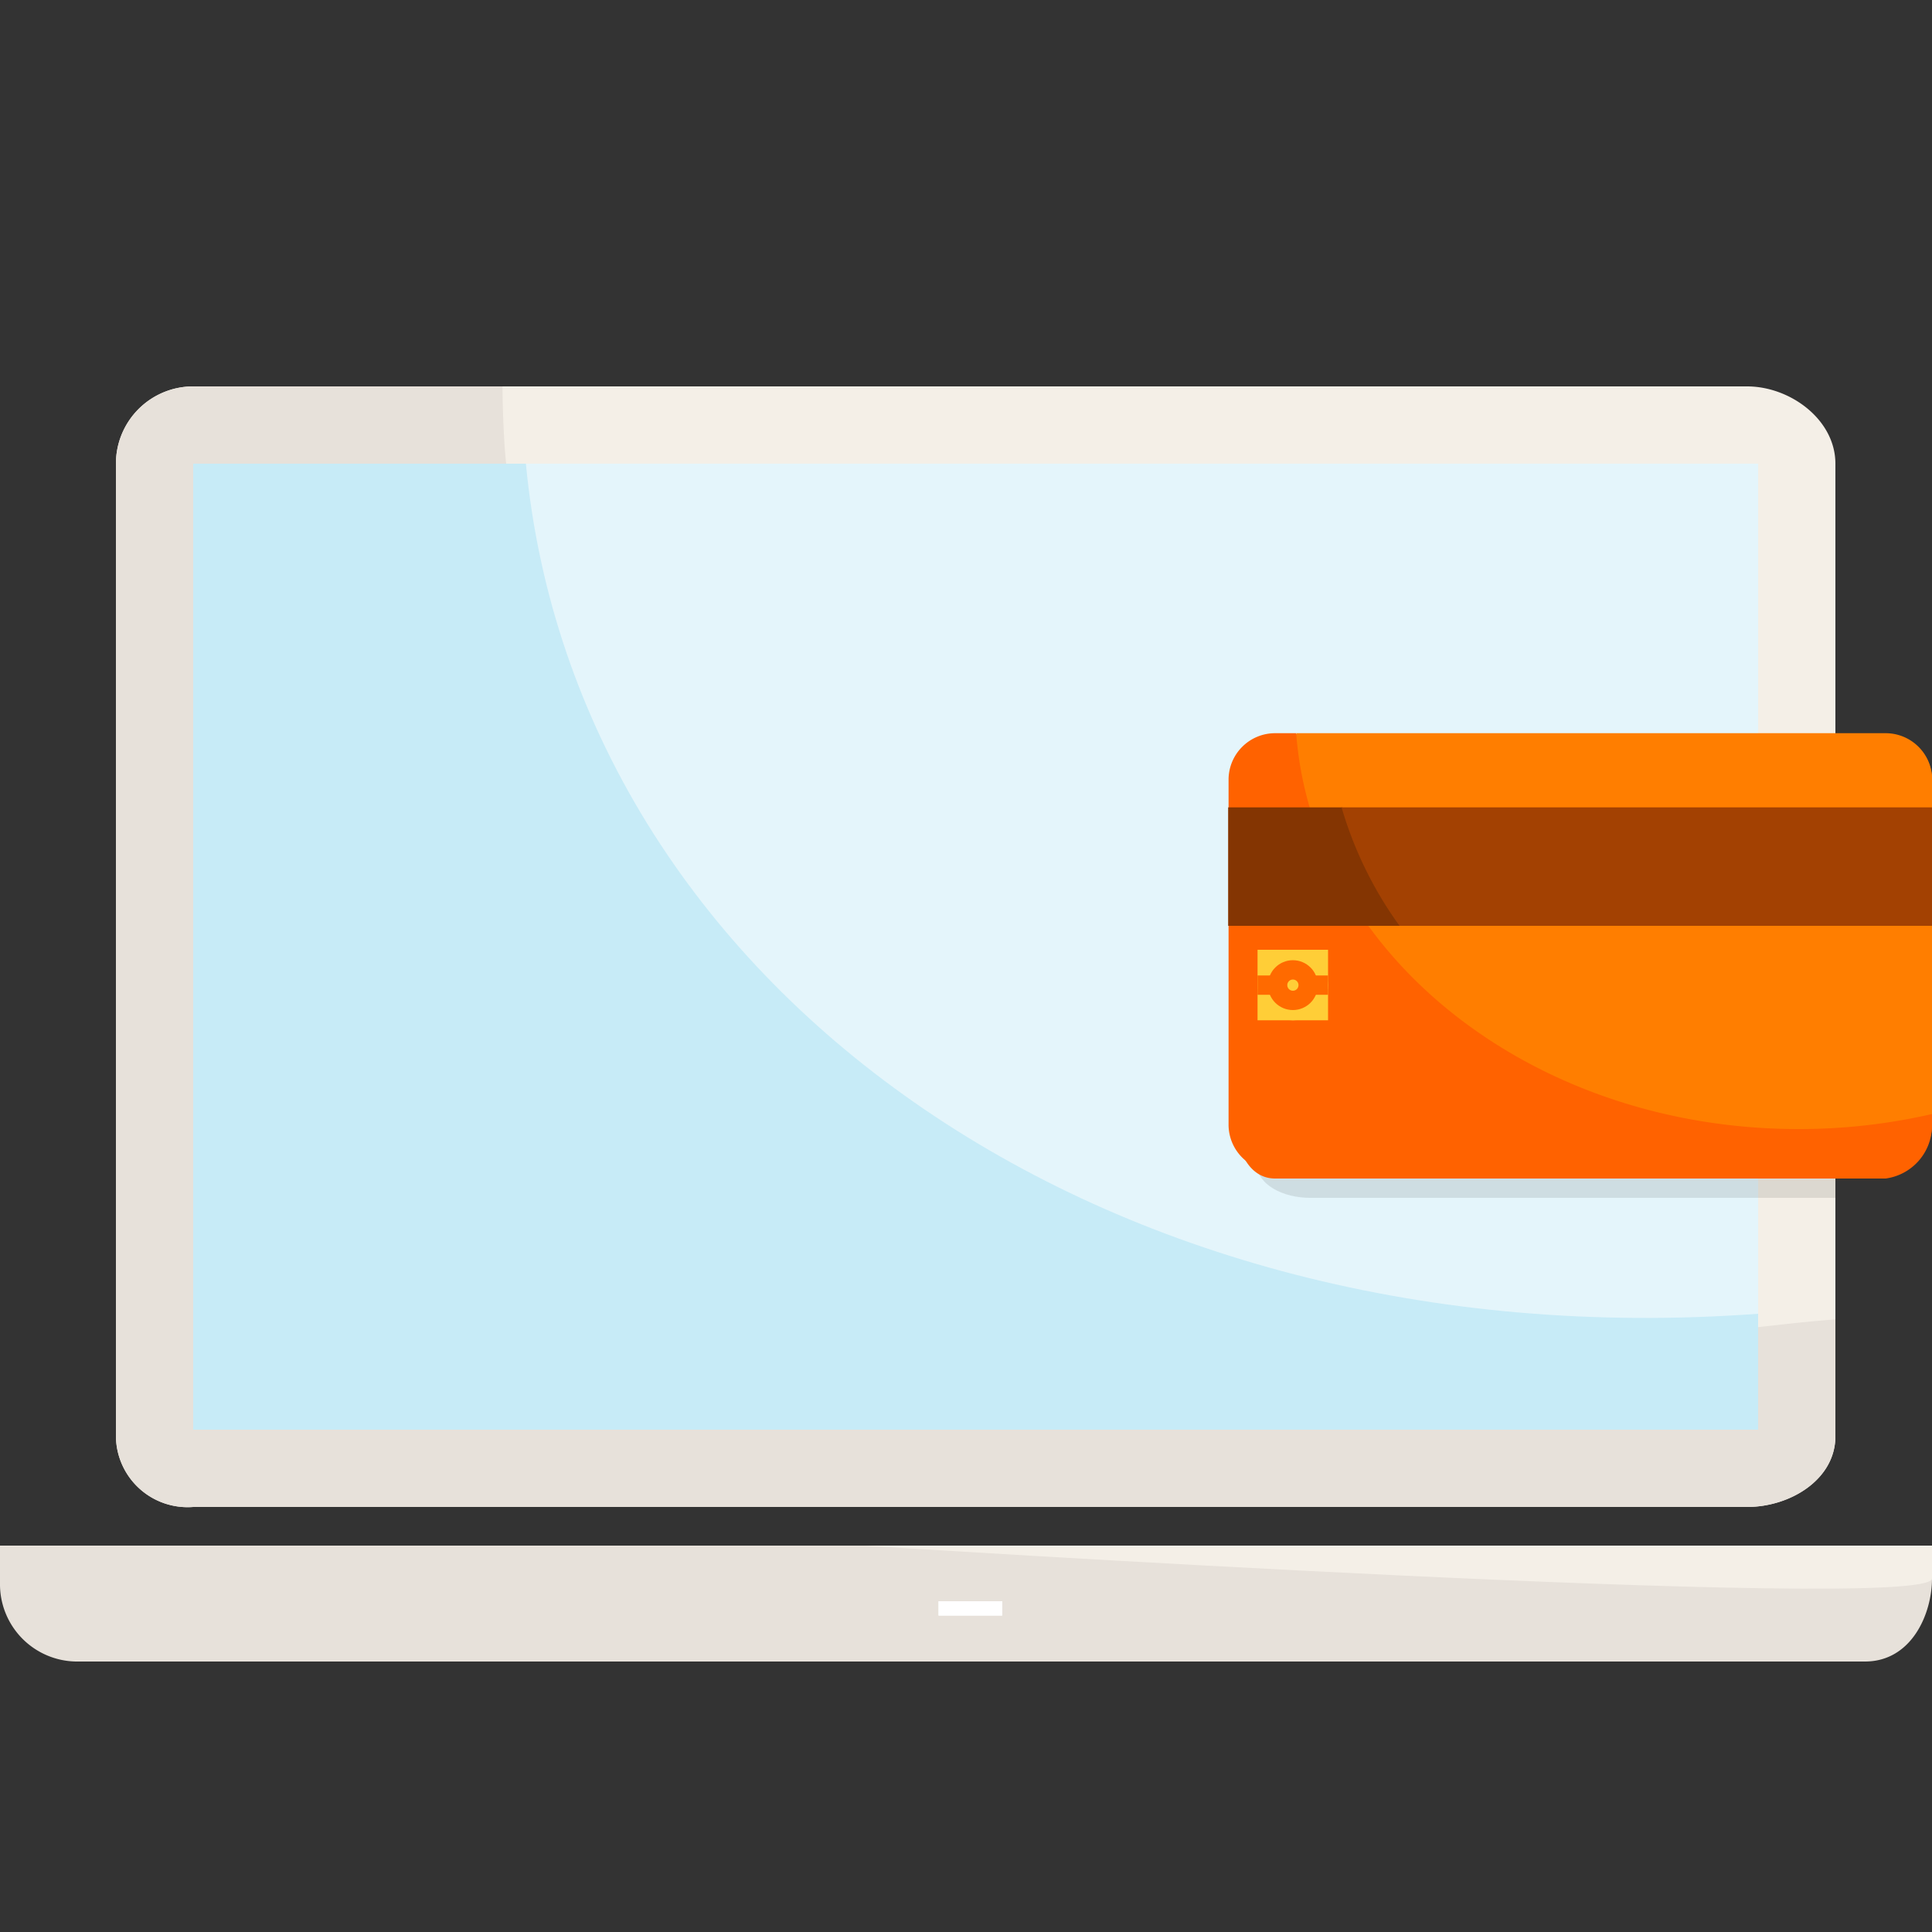 <svg id="Layer_1" data-name="Layer 1" xmlns="http://www.w3.org/2000/svg" viewBox="0 0 100 100"><rect x="0" y="0" width="100" height="100" fill="#333333" stroke="none"/><title>step3</title><rect x="10" y="24" width="81" height="50" fill="#e4f5fb"/><rect x="10" y="24" width="81" height="50" fill="#e4f5fb"/><path d="M90.43,20H10a4,4,0,0,0-4,4V74.34A3.71,3.71,0,0,0,10,78H90.43C92.66,78,95,76.58,95,74.34V24C95,21.72,92.66,20,90.43,20ZM91,74H10V24H91Z" fill="#f4efe7"/><path d="M0,80v2.07A4,4,0,0,0,3.92,86H96.53c2.41,0,3.47-2.46,3.47-4.3V80Z" fill="#e7e1da"/><rect x="48.58" y="82.88" width="3.29" height="0.74" fill="#fff"/><path d="M100,81.7V80H44.72S100,83.54,100,81.7Z" fill="#f4efe7"/><rect x="48.58" y="82.88" width="3.29" height="0.74" fill="#fff"/><path d="M91,68.69V74H10V24H26.2c-.12-1-.19-3-.19-4H10a4,4,0,0,0-4,4V74.34A3.71,3.71,0,0,0,10,78H90.43C92.66,78,95,76.58,95,74.34V68.29C93,68.45,92,68.59,91,68.69Z" fill="#e7e1da"/><path d="M91,68.69h0V68C57,70.5,29.8,51,27.22,24H10V74H91Z" fill="#c7ebf7"/><path d="M95,40H67.81c-1.32,0-2.81.87-2.81,2.19V60.06C65,61.38,66.49,62,67.81,62H95Z" opacity="0.1"/><path d="M67.09,37.95H66a2.41,2.41,0,0,0-2.41,2.41V58.22A2.41,2.41,0,0,0,66,60.62H97.6a2.41,2.41,0,0,0,2.4-2.41v-.56a30.75,30.75,0,0,1-6.92.78c-13.83,0-25.14-9.05-26-20.49" fill="#ff6200"/><path d="M96.61,58.24a31.12,31.12,0,0,1-3.53.2h0a31.12,31.12,0,0,0,3.53-.2,26.81,26.81,0,0,0,3.39-.58V40.36A2.37,2.37,0,0,0,97.6,38H66c-1.32,0-2,1-2,2.36V58.22c0,1.32.65,2.78,2,2.78H97.6a2.77,2.77,0,0,0,2.4-2.78v-.56A30.38,30.38,0,0,1,96.61,58.24Z" fill="#ff6200"/><path d="M97.6,37.95H67.09c.86,11.43,12.17,20.49,26,20.49a30.75,30.75,0,0,0,6.92-.78V40.36a2.41,2.41,0,0,0-2.4-2.41" fill="#ff7e00"/><path d="M63.57,41.79v6.13h8.91a20,20,0,0,1-3-6.13Z" fill="#843502"/><path d="M100,41.79H69.44a20,20,0,0,0,3,6.13H100Z" fill="#a34102"/><rect x="65.09" y="49.16" width="3.65" height="3.65" fill="#ffce37"/><rect x="65.09" y="49.16" width="3.65" height="3.65" rx="1.81" ry="1.81" fill="#ffce37"/><circle cx="66.92" cy="50.99" r="0.79" fill="none" stroke="#ff6a00" stroke-miterlimit="10"/><line x1="67.7" y1="50.99" x2="68.74" y2="50.99" fill="none" stroke="#ff6a00" stroke-miterlimit="10"/><line x1="66.13" y1="50.99" x2="65.09" y2="50.99" fill="none" stroke="#ff6a00" stroke-miterlimit="10"/></svg>